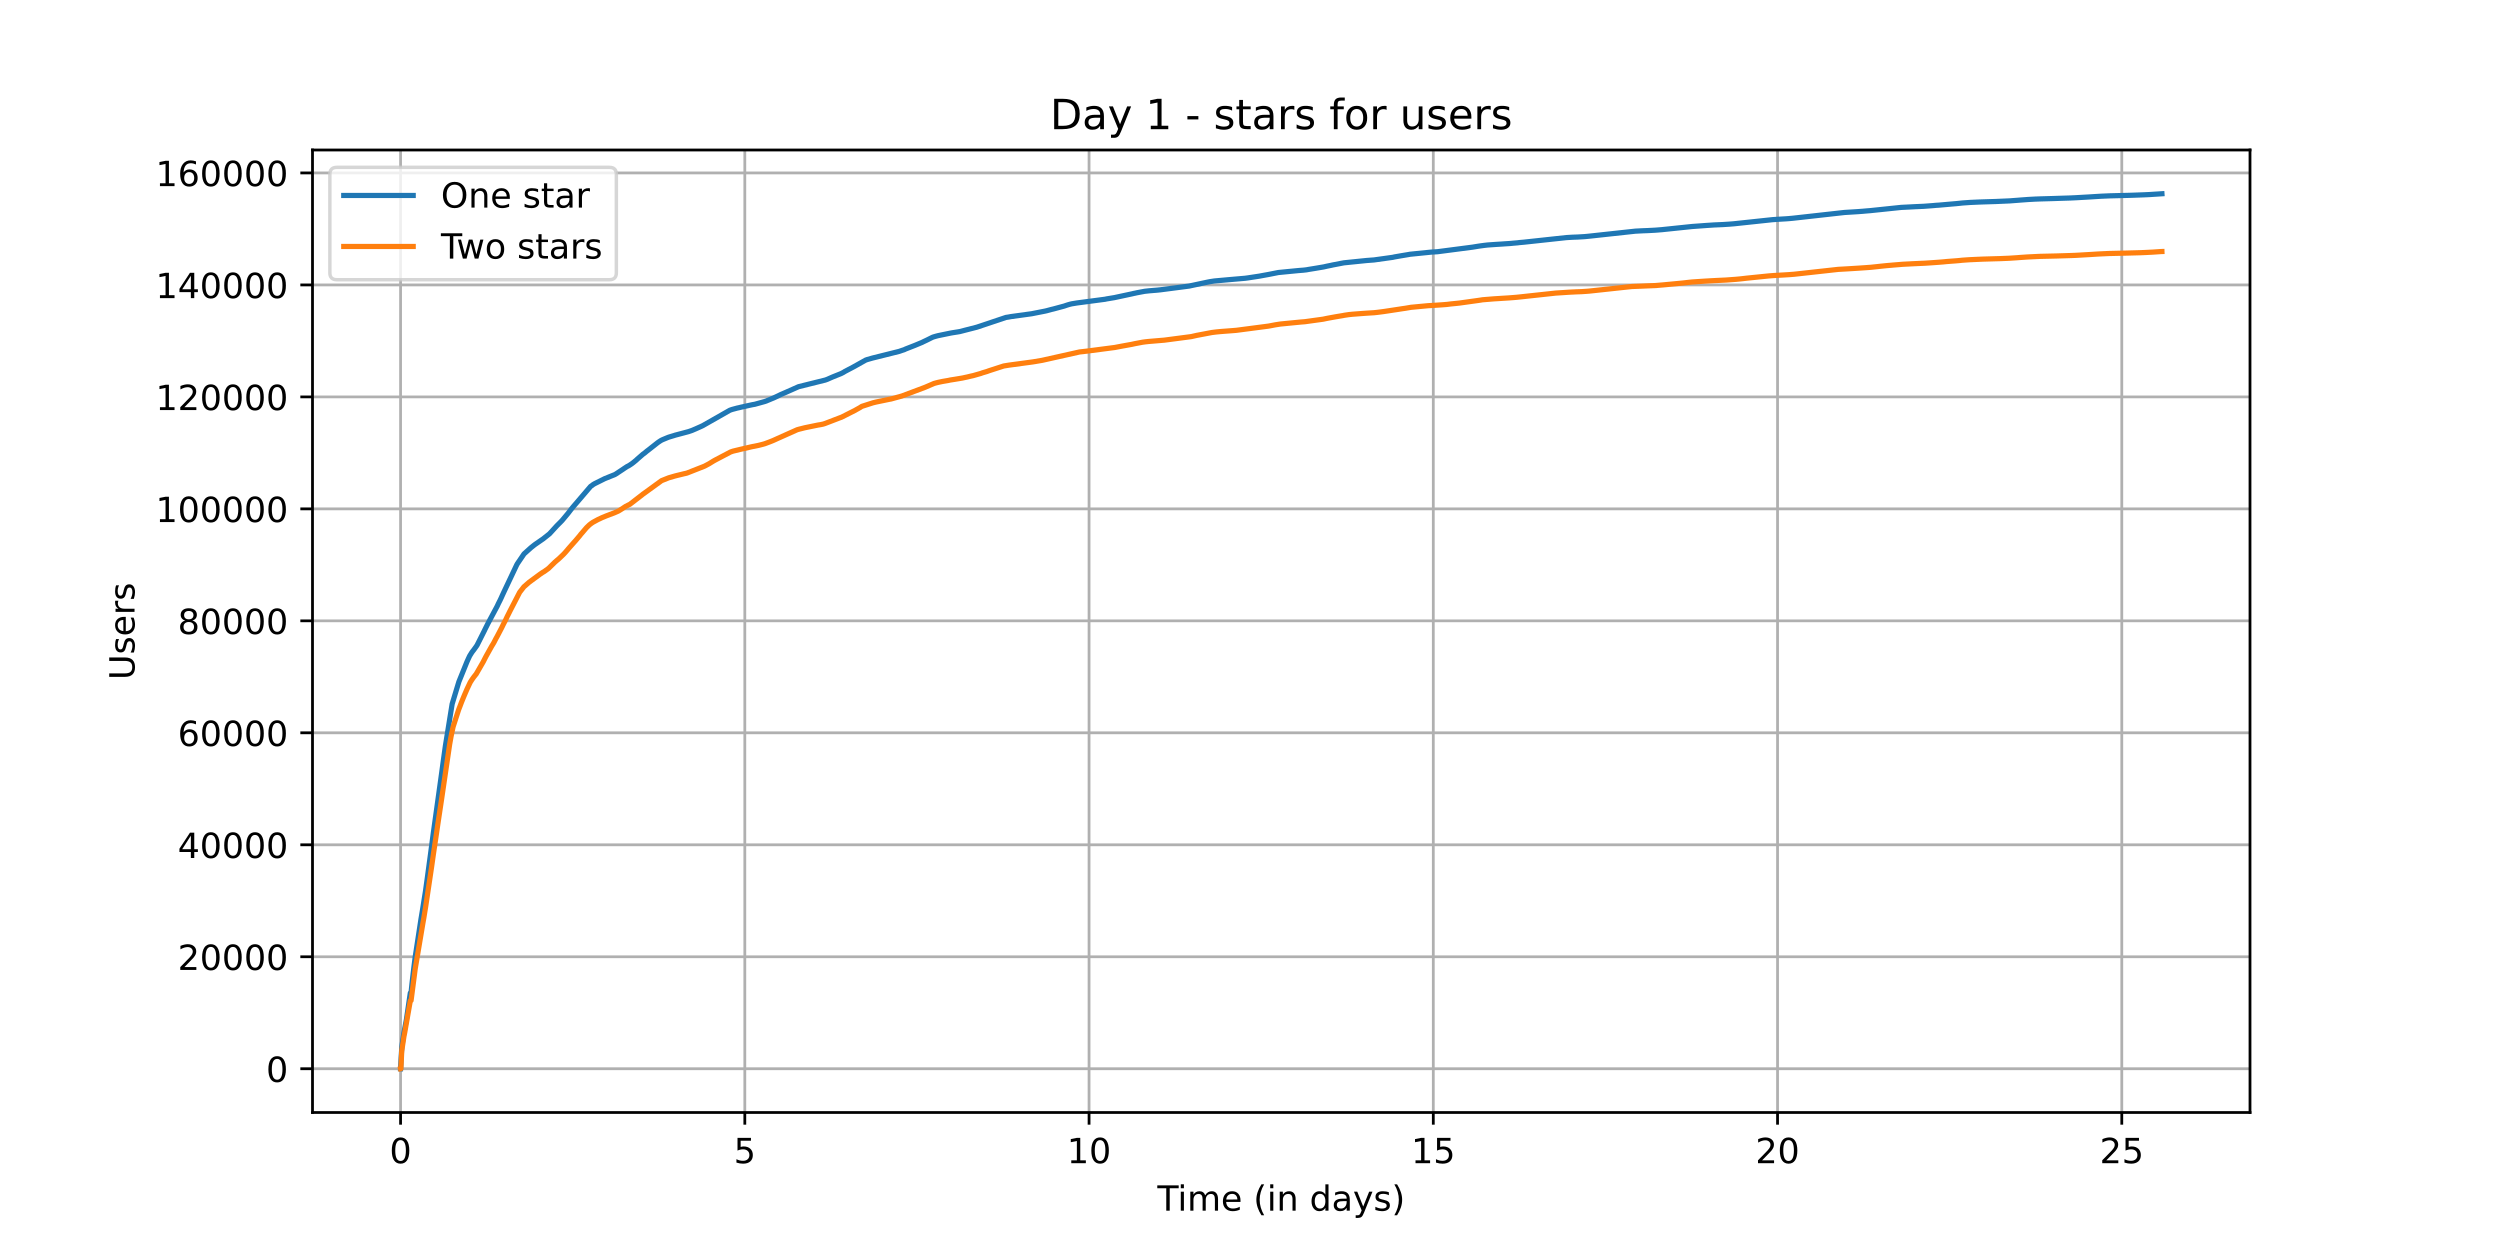 <?xml version="1.0" encoding="utf-8" standalone="no"?>
<!DOCTYPE svg PUBLIC "-//W3C//DTD SVG 1.1//EN"
  "http://www.w3.org/Graphics/SVG/1.1/DTD/svg11.dtd">
<!-- Created with matplotlib (https://matplotlib.org/) -->
<svg height="360pt" version="1.1" viewBox="0 0 720 360" width="720pt" xmlns="http://www.w3.org/2000/svg" xmlns:xlink="http://www.w3.org/1999/xlink">
 <defs>
  <style type="text/css">*{stroke-linecap:butt;stroke-linejoin:round;}</style>
 </defs>
 <g id="figure_1">
  <g id="patch_1">
   <path d="M 0 360 
L 720 360 
L 720 0 
L 0 0 
z
" style="fill:#ffffff;"/>
  </g>
  <g id="axes_1">
   <g id="patch_2">
    <path d="M 90 320.4 
L 648 320.4 
L 648 43.2 
L 90 43.2 
z
" style="fill:#ffffff;"/>
   </g>
   <g id="matplotlib.axis_1">
    <g id="xtick_1">
     <g id="line2d_1">
      <path clip-path="url(#pcc917273da)" d="M 115.364 320.4 
L 115.364 43.2 
" style="fill:none;stroke:#b0b0b0;stroke-linecap:square;stroke-width:0.8;"/>
     </g>
     <g id="line2d_2">
      <defs>
       <path d="M 0 0 
L 0 3.5 
" id="m5c80d22b32" style="stroke:#000000;stroke-width:0.8;"/>
      </defs>
      <g>
       <use style="stroke:#000000;stroke-width:0.8;" x="115.364" xlink:href="#m5c80d22b32" y="320.4"/>
      </g>
     </g>
     <g id="text_1">
      <!-- 0 -->
      <g transform="translate(112.182 334.998)scale(0.1 -0.1)">
       <defs>
        <path d="M 31.781 66.406 
Q 24.172 66.406 20.328 58.906 
Q 16.5 51.422 16.5 36.375 
Q 16.5 21.391 20.328 13.891 
Q 24.172 6.391 31.781 6.391 
Q 39.453 6.391 43.281 13.891 
Q 47.125 21.391 47.125 36.375 
Q 47.125 51.422 43.281 58.906 
Q 39.453 66.406 31.781 66.406 
z
M 31.781 74.219 
Q 44.047 74.219 50.516 64.516 
Q 56.984 54.828 56.984 36.375 
Q 56.984 17.969 50.516 8.266 
Q 44.047 -1.422 31.781 -1.422 
Q 19.531 -1.422 13.062 8.266 
Q 6.594 17.969 6.594 36.375 
Q 6.594 54.828 13.062 64.516 
Q 19.531 74.219 31.781 74.219 
z
" id="DejaVuSans-48"/>
       </defs>
       <use xlink:href="#DejaVuSans-48"/>
      </g>
     </g>
    </g>
    <g id="xtick_2">
     <g id="line2d_3">
      <path clip-path="url(#pcc917273da)" d="M 214.506 320.4 
L 214.506 43.2 
" style="fill:none;stroke:#b0b0b0;stroke-linecap:square;stroke-width:0.8;"/>
     </g>
     <g id="line2d_4">
      <g>
       <use style="stroke:#000000;stroke-width:0.8;" x="214.506" xlink:href="#m5c80d22b32" y="320.4"/>
      </g>
     </g>
     <g id="text_2">
      <!-- 5 -->
      <g transform="translate(211.324 334.998)scale(0.1 -0.1)">
       <defs>
        <path d="M 10.797 72.906 
L 49.516 72.906 
L 49.516 64.594 
L 19.828 64.594 
L 19.828 46.734 
Q 21.969 47.469 24.109 47.828 
Q 26.266 48.188 28.422 48.188 
Q 40.625 48.188 47.75 41.5 
Q 54.891 34.812 54.891 23.391 
Q 54.891 11.625 47.562 5.094 
Q 40.234 -1.422 26.906 -1.422 
Q 22.312 -1.422 17.547 -0.641 
Q 12.797 0.141 7.719 1.703 
L 7.719 11.625 
Q 12.109 9.234 16.797 8.062 
Q 21.484 6.891 26.703 6.891 
Q 35.156 6.891 40.078 11.328 
Q 45.016 15.766 45.016 23.391 
Q 45.016 31 40.078 35.438 
Q 35.156 39.891 26.703 39.891 
Q 22.75 39.891 18.812 39.016 
Q 14.891 38.141 10.797 36.281 
z
" id="DejaVuSans-53"/>
       </defs>
       <use xlink:href="#DejaVuSans-53"/>
      </g>
     </g>
    </g>
    <g id="xtick_3">
     <g id="line2d_5">
      <path clip-path="url(#pcc917273da)" d="M 313.648 320.4 
L 313.648 43.2 
" style="fill:none;stroke:#b0b0b0;stroke-linecap:square;stroke-width:0.8;"/>
     </g>
     <g id="line2d_6">
      <g>
       <use style="stroke:#000000;stroke-width:0.8;" x="313.648" xlink:href="#m5c80d22b32" y="320.4"/>
      </g>
     </g>
     <g id="text_3">
      <!-- 10 -->
      <g transform="translate(307.285 334.998)scale(0.1 -0.1)">
       <defs>
        <path d="M 12.406 8.297 
L 28.516 8.297 
L 28.516 63.922 
L 10.984 60.406 
L 10.984 69.391 
L 28.422 72.906 
L 38.281 72.906 
L 38.281 8.297 
L 54.391 8.297 
L 54.391 0 
L 12.406 0 
z
" id="DejaVuSans-49"/>
       </defs>
       <use xlink:href="#DejaVuSans-49"/>
       <use x="63.623" xlink:href="#DejaVuSans-48"/>
      </g>
     </g>
    </g>
    <g id="xtick_4">
     <g id="line2d_7">
      <path clip-path="url(#pcc917273da)" d="M 412.79 320.4 
L 412.79 43.2 
" style="fill:none;stroke:#b0b0b0;stroke-linecap:square;stroke-width:0.8;"/>
     </g>
     <g id="line2d_8">
      <g>
       <use style="stroke:#000000;stroke-width:0.8;" x="412.79" xlink:href="#m5c80d22b32" y="320.4"/>
      </g>
     </g>
     <g id="text_4">
      <!-- 15 -->
      <g transform="translate(406.427 334.998)scale(0.1 -0.1)">
       <use xlink:href="#DejaVuSans-49"/>
       <use x="63.623" xlink:href="#DejaVuSans-53"/>
      </g>
     </g>
    </g>
    <g id="xtick_5">
     <g id="line2d_9">
      <path clip-path="url(#pcc917273da)" d="M 511.932 320.4 
L 511.932 43.2 
" style="fill:none;stroke:#b0b0b0;stroke-linecap:square;stroke-width:0.8;"/>
     </g>
     <g id="line2d_10">
      <g>
       <use style="stroke:#000000;stroke-width:0.8;" x="511.932" xlink:href="#m5c80d22b32" y="320.4"/>
      </g>
     </g>
     <g id="text_5">
      <!-- 20 -->
      <g transform="translate(505.57 334.998)scale(0.1 -0.1)">
       <defs>
        <path d="M 19.188 8.297 
L 53.609 8.297 
L 53.609 0 
L 7.328 0 
L 7.328 8.297 
Q 12.938 14.109 22.625 23.891 
Q 32.328 33.688 34.812 36.531 
Q 39.547 41.844 41.422 45.531 
Q 43.312 49.219 43.312 52.781 
Q 43.312 58.594 39.234 62.25 
Q 35.156 65.922 28.609 65.922 
Q 23.969 65.922 18.812 64.312 
Q 13.672 62.703 7.812 59.422 
L 7.812 69.391 
Q 13.766 71.781 18.938 73 
Q 24.125 74.219 28.422 74.219 
Q 39.75 74.219 46.484 68.547 
Q 53.219 62.891 53.219 53.422 
Q 53.219 48.922 51.531 44.891 
Q 49.859 40.875 45.406 35.406 
Q 44.188 33.984 37.641 27.219 
Q 31.109 20.453 19.188 8.297 
z
" id="DejaVuSans-50"/>
       </defs>
       <use xlink:href="#DejaVuSans-50"/>
       <use x="63.623" xlink:href="#DejaVuSans-48"/>
      </g>
     </g>
    </g>
    <g id="xtick_6">
     <g id="line2d_11">
      <path clip-path="url(#pcc917273da)" d="M 611.074 320.4 
L 611.074 43.2 
" style="fill:none;stroke:#b0b0b0;stroke-linecap:square;stroke-width:0.8;"/>
     </g>
     <g id="line2d_12">
      <g>
       <use style="stroke:#000000;stroke-width:0.8;" x="611.074" xlink:href="#m5c80d22b32" y="320.4"/>
      </g>
     </g>
     <g id="text_6">
      <!-- 25 -->
      <g transform="translate(604.712 334.998)scale(0.1 -0.1)">
       <use xlink:href="#DejaVuSans-50"/>
       <use x="63.623" xlink:href="#DejaVuSans-53"/>
      </g>
     </g>
    </g>
    <g id="text_7">
     <!-- Time (in days) -->
     <g transform="translate(333.327 348.677)scale(0.1 -0.1)">
      <defs>
       <path d="M -0.297 72.906 
L 61.375 72.906 
L 61.375 64.594 
L 35.5 64.594 
L 35.5 0 
L 25.594 0 
L 25.594 64.594 
L -0.297 64.594 
z
" id="DejaVuSans-84"/>
       <path d="M 9.422 54.688 
L 18.406 54.688 
L 18.406 0 
L 9.422 0 
z
M 9.422 75.984 
L 18.406 75.984 
L 18.406 64.594 
L 9.422 64.594 
z
" id="DejaVuSans-105"/>
       <path d="M 52 44.188 
Q 55.375 50.25 60.062 53.125 
Q 64.75 56 71.094 56 
Q 79.641 56 84.281 50.016 
Q 88.922 44.047 88.922 33.016 
L 88.922 0 
L 79.891 0 
L 79.891 32.719 
Q 79.891 40.578 77.094 44.375 
Q 74.312 48.188 68.609 48.188 
Q 61.625 48.188 57.562 43.547 
Q 53.516 38.922 53.516 30.906 
L 53.516 0 
L 44.484 0 
L 44.484 32.719 
Q 44.484 40.625 41.703 44.406 
Q 38.922 48.188 33.109 48.188 
Q 26.219 48.188 22.156 43.531 
Q 18.109 38.875 18.109 30.906 
L 18.109 0 
L 9.078 0 
L 9.078 54.688 
L 18.109 54.688 
L 18.109 46.188 
Q 21.188 51.219 25.484 53.609 
Q 29.781 56 35.688 56 
Q 41.656 56 45.828 52.969 
Q 50 49.953 52 44.188 
z
" id="DejaVuSans-109"/>
       <path d="M 56.203 29.594 
L 56.203 25.203 
L 14.891 25.203 
Q 15.484 15.922 20.484 11.062 
Q 25.484 6.203 34.422 6.203 
Q 39.594 6.203 44.453 7.469 
Q 49.312 8.734 54.109 11.281 
L 54.109 2.781 
Q 49.266 0.734 44.188 -0.344 
Q 39.109 -1.422 33.891 -1.422 
Q 20.797 -1.422 13.156 6.188 
Q 5.516 13.812 5.516 26.812 
Q 5.516 40.234 12.766 48.109 
Q 20.016 56 32.328 56 
Q 43.359 56 49.781 48.891 
Q 56.203 41.797 56.203 29.594 
z
M 47.219 32.234 
Q 47.125 39.594 43.094 43.984 
Q 39.062 48.391 32.422 48.391 
Q 24.906 48.391 20.391 44.141 
Q 15.875 39.891 15.188 32.172 
z
" id="DejaVuSans-101"/>
       <path id="DejaVuSans-32"/>
       <path d="M 31 75.875 
Q 24.469 64.656 21.281 53.656 
Q 18.109 42.672 18.109 31.391 
Q 18.109 20.125 21.312 9.062 
Q 24.516 -2 31 -13.188 
L 23.188 -13.188 
Q 15.875 -1.703 12.234 9.375 
Q 8.594 20.453 8.594 31.391 
Q 8.594 42.281 12.203 53.312 
Q 15.828 64.359 23.188 75.875 
z
" id="DejaVuSans-40"/>
       <path d="M 54.891 33.016 
L 54.891 0 
L 45.906 0 
L 45.906 32.719 
Q 45.906 40.484 42.875 44.328 
Q 39.844 48.188 33.797 48.188 
Q 26.516 48.188 22.312 43.547 
Q 18.109 38.922 18.109 30.906 
L 18.109 0 
L 9.078 0 
L 9.078 54.688 
L 18.109 54.688 
L 18.109 46.188 
Q 21.344 51.125 25.703 53.562 
Q 30.078 56 35.797 56 
Q 45.219 56 50.047 50.172 
Q 54.891 44.344 54.891 33.016 
z
" id="DejaVuSans-110"/>
       <path d="M 45.406 46.391 
L 45.406 75.984 
L 54.391 75.984 
L 54.391 0 
L 45.406 0 
L 45.406 8.203 
Q 42.578 3.328 38.25 0.953 
Q 33.938 -1.422 27.875 -1.422 
Q 17.969 -1.422 11.734 6.484 
Q 5.516 14.406 5.516 27.297 
Q 5.516 40.188 11.734 48.094 
Q 17.969 56 27.875 56 
Q 33.938 56 38.25 53.625 
Q 42.578 51.266 45.406 46.391 
z
M 14.797 27.297 
Q 14.797 17.391 18.875 11.75 
Q 22.953 6.109 30.078 6.109 
Q 37.203 6.109 41.297 11.75 
Q 45.406 17.391 45.406 27.297 
Q 45.406 37.203 41.297 42.844 
Q 37.203 48.484 30.078 48.484 
Q 22.953 48.484 18.875 42.844 
Q 14.797 37.203 14.797 27.297 
z
" id="DejaVuSans-100"/>
       <path d="M 34.281 27.484 
Q 23.391 27.484 19.188 25 
Q 14.984 22.516 14.984 16.5 
Q 14.984 11.719 18.141 8.906 
Q 21.297 6.109 26.703 6.109 
Q 34.188 6.109 38.703 11.406 
Q 43.219 16.703 43.219 25.484 
L 43.219 27.484 
z
M 52.203 31.203 
L 52.203 0 
L 43.219 0 
L 43.219 8.297 
Q 40.141 3.328 35.547 0.953 
Q 30.953 -1.422 24.312 -1.422 
Q 15.922 -1.422 10.953 3.297 
Q 6 8.016 6 15.922 
Q 6 25.141 12.172 29.828 
Q 18.359 34.516 30.609 34.516 
L 43.219 34.516 
L 43.219 35.406 
Q 43.219 41.609 39.141 45 
Q 35.062 48.391 27.688 48.391 
Q 23 48.391 18.547 47.266 
Q 14.109 46.141 10.016 43.891 
L 10.016 52.203 
Q 14.938 54.109 19.578 55.047 
Q 24.219 56 28.609 56 
Q 40.484 56 46.344 49.844 
Q 52.203 43.703 52.203 31.203 
z
" id="DejaVuSans-97"/>
       <path d="M 32.172 -5.078 
Q 28.375 -14.844 24.75 -17.812 
Q 21.141 -20.797 15.094 -20.797 
L 7.906 -20.797 
L 7.906 -13.281 
L 13.188 -13.281 
Q 16.891 -13.281 18.938 -11.516 
Q 21 -9.766 23.484 -3.219 
L 25.094 0.875 
L 2.984 54.688 
L 12.5 54.688 
L 29.594 11.922 
L 46.688 54.688 
L 56.203 54.688 
z
" id="DejaVuSans-121"/>
       <path d="M 44.281 53.078 
L 44.281 44.578 
Q 40.484 46.531 36.375 47.5 
Q 32.281 48.484 27.875 48.484 
Q 21.188 48.484 17.844 46.438 
Q 14.5 44.391 14.5 40.281 
Q 14.5 37.156 16.891 35.375 
Q 19.281 33.594 26.516 31.984 
L 29.594 31.297 
Q 39.156 29.25 43.188 25.516 
Q 47.219 21.781 47.219 15.094 
Q 47.219 7.469 41.188 3.016 
Q 35.156 -1.422 24.609 -1.422 
Q 20.219 -1.422 15.453 -0.562 
Q 10.688 0.297 5.422 2 
L 5.422 11.281 
Q 10.406 8.688 15.234 7.391 
Q 20.062 6.109 24.812 6.109 
Q 31.156 6.109 34.562 8.281 
Q 37.984 10.453 37.984 14.406 
Q 37.984 18.062 35.516 20.016 
Q 33.062 21.969 24.703 23.781 
L 21.578 24.516 
Q 13.234 26.266 9.516 29.906 
Q 5.812 33.547 5.812 39.891 
Q 5.812 47.609 11.281 51.797 
Q 16.75 56 26.812 56 
Q 31.781 56 36.172 55.266 
Q 40.578 54.547 44.281 53.078 
z
" id="DejaVuSans-115"/>
       <path d="M 8.016 75.875 
L 15.828 75.875 
Q 23.141 64.359 26.781 53.312 
Q 30.422 42.281 30.422 31.391 
Q 30.422 20.453 26.781 9.375 
Q 23.141 -1.703 15.828 -13.188 
L 8.016 -13.188 
Q 14.5 -2 17.703 9.062 
Q 20.906 20.125 20.906 31.391 
Q 20.906 42.672 17.703 53.656 
Q 14.5 64.656 8.016 75.875 
z
" id="DejaVuSans-41"/>
      </defs>
      <use xlink:href="#DejaVuSans-84"/>
      <use x="57.959" xlink:href="#DejaVuSans-105"/>
      <use x="85.742" xlink:href="#DejaVuSans-109"/>
      <use x="183.154" xlink:href="#DejaVuSans-101"/>
      <use x="244.678" xlink:href="#DejaVuSans-32"/>
      <use x="276.465" xlink:href="#DejaVuSans-40"/>
      <use x="315.479" xlink:href="#DejaVuSans-105"/>
      <use x="343.262" xlink:href="#DejaVuSans-110"/>
      <use x="406.641" xlink:href="#DejaVuSans-32"/>
      <use x="438.428" xlink:href="#DejaVuSans-100"/>
      <use x="501.904" xlink:href="#DejaVuSans-97"/>
      <use x="563.184" xlink:href="#DejaVuSans-121"/>
      <use x="622.363" xlink:href="#DejaVuSans-115"/>
      <use x="674.463" xlink:href="#DejaVuSans-41"/>
     </g>
    </g>
   </g>
   <g id="matplotlib.axis_2">
    <g id="ytick_1">
     <g id="line2d_13">
      <path clip-path="url(#pcc917273da)" d="M 90 307.8 
L 648 307.8 
" style="fill:none;stroke:#b0b0b0;stroke-linecap:square;stroke-width:0.8;"/>
     </g>
     <g id="line2d_14">
      <defs>
       <path d="M 0 0 
L -3.5 0 
" id="m67c8cf1385" style="stroke:#000000;stroke-width:0.8;"/>
      </defs>
      <g>
       <use style="stroke:#000000;stroke-width:0.8;" x="90" xlink:href="#m67c8cf1385" y="307.8"/>
      </g>
     </g>
     <g id="text_8">
      <!-- 0 -->
      <g transform="translate(76.638 311.599)scale(0.1 -0.1)">
       <use xlink:href="#DejaVuSans-48"/>
      </g>
     </g>
    </g>
    <g id="ytick_2">
     <g id="line2d_15">
      <path clip-path="url(#pcc917273da)" d="M 90 275.551 
L 648 275.551 
" style="fill:none;stroke:#b0b0b0;stroke-linecap:square;stroke-width:0.8;"/>
     </g>
     <g id="line2d_16">
      <g>
       <use style="stroke:#000000;stroke-width:0.8;" x="90" xlink:href="#m67c8cf1385" y="275.551"/>
      </g>
     </g>
     <g id="text_9">
      <!-- 20000 -->
      <g transform="translate(51.188 279.35)scale(0.1 -0.1)">
       <use xlink:href="#DejaVuSans-50"/>
       <use x="63.623" xlink:href="#DejaVuSans-48"/>
       <use x="127.246" xlink:href="#DejaVuSans-48"/>
       <use x="190.869" xlink:href="#DejaVuSans-48"/>
       <use x="254.492" xlink:href="#DejaVuSans-48"/>
      </g>
     </g>
    </g>
    <g id="ytick_3">
     <g id="line2d_17">
      <path clip-path="url(#pcc917273da)" d="M 90 243.301 
L 648 243.301 
" style="fill:none;stroke:#b0b0b0;stroke-linecap:square;stroke-width:0.8;"/>
     </g>
     <g id="line2d_18">
      <g>
       <use style="stroke:#000000;stroke-width:0.8;" x="90" xlink:href="#m67c8cf1385" y="243.301"/>
      </g>
     </g>
     <g id="text_10">
      <!-- 40000 -->
      <g transform="translate(51.188 247.1)scale(0.1 -0.1)">
       <defs>
        <path d="M 37.797 64.312 
L 12.891 25.391 
L 37.797 25.391 
z
M 35.203 72.906 
L 47.609 72.906 
L 47.609 25.391 
L 58.016 25.391 
L 58.016 17.188 
L 47.609 17.188 
L 47.609 0 
L 37.797 0 
L 37.797 17.188 
L 4.891 17.188 
L 4.891 26.703 
z
" id="DejaVuSans-52"/>
       </defs>
       <use xlink:href="#DejaVuSans-52"/>
       <use x="63.623" xlink:href="#DejaVuSans-48"/>
       <use x="127.246" xlink:href="#DejaVuSans-48"/>
       <use x="190.869" xlink:href="#DejaVuSans-48"/>
       <use x="254.492" xlink:href="#DejaVuSans-48"/>
      </g>
     </g>
    </g>
    <g id="ytick_4">
     <g id="line2d_19">
      <path clip-path="url(#pcc917273da)" d="M 90 211.052 
L 648 211.052 
" style="fill:none;stroke:#b0b0b0;stroke-linecap:square;stroke-width:0.8;"/>
     </g>
     <g id="line2d_20">
      <g>
       <use style="stroke:#000000;stroke-width:0.8;" x="90" xlink:href="#m67c8cf1385" y="211.052"/>
      </g>
     </g>
     <g id="text_11">
      <!-- 60000 -->
      <g transform="translate(51.188 214.851)scale(0.1 -0.1)">
       <defs>
        <path d="M 33.016 40.375 
Q 26.375 40.375 22.484 35.828 
Q 18.609 31.297 18.609 23.391 
Q 18.609 15.531 22.484 10.953 
Q 26.375 6.391 33.016 6.391 
Q 39.656 6.391 43.531 10.953 
Q 47.406 15.531 47.406 23.391 
Q 47.406 31.297 43.531 35.828 
Q 39.656 40.375 33.016 40.375 
z
M 52.594 71.297 
L 52.594 62.312 
Q 48.875 64.062 45.094 64.984 
Q 41.312 65.922 37.594 65.922 
Q 27.828 65.922 22.672 59.328 
Q 17.531 52.734 16.797 39.406 
Q 19.672 43.656 24.016 45.922 
Q 28.375 48.188 33.594 48.188 
Q 44.578 48.188 50.953 41.516 
Q 57.328 34.859 57.328 23.391 
Q 57.328 12.156 50.688 5.359 
Q 44.047 -1.422 33.016 -1.422 
Q 20.359 -1.422 13.672 8.266 
Q 6.984 17.969 6.984 36.375 
Q 6.984 53.656 15.188 63.938 
Q 23.391 74.219 37.203 74.219 
Q 40.922 74.219 44.703 73.484 
Q 48.484 72.75 52.594 71.297 
z
" id="DejaVuSans-54"/>
       </defs>
       <use xlink:href="#DejaVuSans-54"/>
       <use x="63.623" xlink:href="#DejaVuSans-48"/>
       <use x="127.246" xlink:href="#DejaVuSans-48"/>
       <use x="190.869" xlink:href="#DejaVuSans-48"/>
       <use x="254.492" xlink:href="#DejaVuSans-48"/>
      </g>
     </g>
    </g>
    <g id="ytick_5">
     <g id="line2d_21">
      <path clip-path="url(#pcc917273da)" d="M 90 178.802 
L 648 178.802 
" style="fill:none;stroke:#b0b0b0;stroke-linecap:square;stroke-width:0.8;"/>
     </g>
     <g id="line2d_22">
      <g>
       <use style="stroke:#000000;stroke-width:0.8;" x="90" xlink:href="#m67c8cf1385" y="178.802"/>
      </g>
     </g>
     <g id="text_12">
      <!-- 80000 -->
      <g transform="translate(51.188 182.602)scale(0.1 -0.1)">
       <defs>
        <path d="M 31.781 34.625 
Q 24.75 34.625 20.719 30.859 
Q 16.703 27.094 16.703 20.516 
Q 16.703 13.922 20.719 10.156 
Q 24.75 6.391 31.781 6.391 
Q 38.812 6.391 42.859 10.172 
Q 46.922 13.969 46.922 20.516 
Q 46.922 27.094 42.891 30.859 
Q 38.875 34.625 31.781 34.625 
z
M 21.922 38.812 
Q 15.578 40.375 12.031 44.719 
Q 8.5 49.078 8.5 55.328 
Q 8.5 64.062 14.719 69.141 
Q 20.953 74.219 31.781 74.219 
Q 42.672 74.219 48.875 69.141 
Q 55.078 64.062 55.078 55.328 
Q 55.078 49.078 51.531 44.719 
Q 48 40.375 41.703 38.812 
Q 48.828 37.156 52.797 32.312 
Q 56.781 27.484 56.781 20.516 
Q 56.781 9.906 50.312 4.234 
Q 43.844 -1.422 31.781 -1.422 
Q 19.734 -1.422 13.25 4.234 
Q 6.781 9.906 6.781 20.516 
Q 6.781 27.484 10.781 32.312 
Q 14.797 37.156 21.922 38.812 
z
M 18.312 54.391 
Q 18.312 48.734 21.844 45.562 
Q 25.391 42.391 31.781 42.391 
Q 38.141 42.391 41.719 45.562 
Q 45.312 48.734 45.312 54.391 
Q 45.312 60.062 41.719 63.234 
Q 38.141 66.406 31.781 66.406 
Q 25.391 66.406 21.844 63.234 
Q 18.312 60.062 18.312 54.391 
z
" id="DejaVuSans-56"/>
       </defs>
       <use xlink:href="#DejaVuSans-56"/>
       <use x="63.623" xlink:href="#DejaVuSans-48"/>
       <use x="127.246" xlink:href="#DejaVuSans-48"/>
       <use x="190.869" xlink:href="#DejaVuSans-48"/>
       <use x="254.492" xlink:href="#DejaVuSans-48"/>
      </g>
     </g>
    </g>
    <g id="ytick_6">
     <g id="line2d_23">
      <path clip-path="url(#pcc917273da)" d="M 90 146.553 
L 648 146.553 
" style="fill:none;stroke:#b0b0b0;stroke-linecap:square;stroke-width:0.8;"/>
     </g>
     <g id="line2d_24">
      <g>
       <use style="stroke:#000000;stroke-width:0.8;" x="90" xlink:href="#m67c8cf1385" y="146.553"/>
      </g>
     </g>
     <g id="text_13">
      <!-- 100000 -->
      <g transform="translate(44.825 150.352)scale(0.1 -0.1)">
       <use xlink:href="#DejaVuSans-49"/>
       <use x="63.623" xlink:href="#DejaVuSans-48"/>
       <use x="127.246" xlink:href="#DejaVuSans-48"/>
       <use x="190.869" xlink:href="#DejaVuSans-48"/>
       <use x="254.492" xlink:href="#DejaVuSans-48"/>
       <use x="318.115" xlink:href="#DejaVuSans-48"/>
      </g>
     </g>
    </g>
    <g id="ytick_7">
     <g id="line2d_25">
      <path clip-path="url(#pcc917273da)" d="M 90 114.304 
L 648 114.304 
" style="fill:none;stroke:#b0b0b0;stroke-linecap:square;stroke-width:0.8;"/>
     </g>
     <g id="line2d_26">
      <g>
       <use style="stroke:#000000;stroke-width:0.8;" x="90" xlink:href="#m67c8cf1385" y="114.304"/>
      </g>
     </g>
     <g id="text_14">
      <!-- 120000 -->
      <g transform="translate(44.825 118.103)scale(0.1 -0.1)">
       <use xlink:href="#DejaVuSans-49"/>
       <use x="63.623" xlink:href="#DejaVuSans-50"/>
       <use x="127.246" xlink:href="#DejaVuSans-48"/>
       <use x="190.869" xlink:href="#DejaVuSans-48"/>
       <use x="254.492" xlink:href="#DejaVuSans-48"/>
       <use x="318.115" xlink:href="#DejaVuSans-48"/>
      </g>
     </g>
    </g>
    <g id="ytick_8">
     <g id="line2d_27">
      <path clip-path="url(#pcc917273da)" d="M 90 82.054 
L 648 82.054 
" style="fill:none;stroke:#b0b0b0;stroke-linecap:square;stroke-width:0.8;"/>
     </g>
     <g id="line2d_28">
      <g>
       <use style="stroke:#000000;stroke-width:0.8;" x="90" xlink:href="#m67c8cf1385" y="82.054"/>
      </g>
     </g>
     <g id="text_15">
      <!-- 140000 -->
      <g transform="translate(44.825 85.853)scale(0.1 -0.1)">
       <use xlink:href="#DejaVuSans-49"/>
       <use x="63.623" xlink:href="#DejaVuSans-52"/>
       <use x="127.246" xlink:href="#DejaVuSans-48"/>
       <use x="190.869" xlink:href="#DejaVuSans-48"/>
       <use x="254.492" xlink:href="#DejaVuSans-48"/>
       <use x="318.115" xlink:href="#DejaVuSans-48"/>
      </g>
     </g>
    </g>
    <g id="ytick_9">
     <g id="line2d_29">
      <path clip-path="url(#pcc917273da)" d="M 90 49.805 
L 648 49.805 
" style="fill:none;stroke:#b0b0b0;stroke-linecap:square;stroke-width:0.8;"/>
     </g>
     <g id="line2d_30">
      <g>
       <use style="stroke:#000000;stroke-width:0.8;" x="90" xlink:href="#m67c8cf1385" y="49.805"/>
      </g>
     </g>
     <g id="text_16">
      <!-- 160000 -->
      <g transform="translate(44.825 53.604)scale(0.1 -0.1)">
       <use xlink:href="#DejaVuSans-49"/>
       <use x="63.623" xlink:href="#DejaVuSans-54"/>
       <use x="127.246" xlink:href="#DejaVuSans-48"/>
       <use x="190.869" xlink:href="#DejaVuSans-48"/>
       <use x="254.492" xlink:href="#DejaVuSans-48"/>
       <use x="318.115" xlink:href="#DejaVuSans-48"/>
      </g>
     </g>
    </g>
    <g id="text_17">
     <!-- Users -->
     <g transform="translate(38.745 195.801)rotate(-90)scale(0.1 -0.1)">
      <defs>
       <path d="M 8.688 72.906 
L 18.609 72.906 
L 18.609 28.609 
Q 18.609 16.891 22.844 11.734 
Q 27.094 6.594 36.625 6.594 
Q 46.094 6.594 50.344 11.734 
Q 54.594 16.891 54.594 28.609 
L 54.594 72.906 
L 64.5 72.906 
L 64.5 27.391 
Q 64.5 13.141 57.438 5.859 
Q 50.391 -1.422 36.625 -1.422 
Q 22.797 -1.422 15.734 5.859 
Q 8.688 13.141 8.688 27.391 
z
" id="DejaVuSans-85"/>
       <path d="M 41.109 46.297 
Q 39.594 47.172 37.812 47.578 
Q 36.031 48 33.891 48 
Q 26.266 48 22.188 43.047 
Q 18.109 38.094 18.109 28.812 
L 18.109 0 
L 9.078 0 
L 9.078 54.688 
L 18.109 54.688 
L 18.109 46.188 
Q 20.953 51.172 25.484 53.578 
Q 30.031 56 36.531 56 
Q 37.453 56 38.578 55.875 
Q 39.703 55.766 41.062 55.516 
z
" id="DejaVuSans-114"/>
      </defs>
      <use xlink:href="#DejaVuSans-85"/>
      <use x="73.193" xlink:href="#DejaVuSans-115"/>
      <use x="125.293" xlink:href="#DejaVuSans-101"/>
      <use x="186.816" xlink:href="#DejaVuSans-114"/>
      <use x="227.93" xlink:href="#DejaVuSans-115"/>
     </g>
    </g>
   </g>
   <g id="line2d_31">
    <path clip-path="url(#pcc917273da)" d="M 115.364 307.8 
L 115.494 305.12 
L 115.731 301.424 
L 116.262 297.832 
L 117.038 293.681 
L 118.172 285.957 
L 118.392 285.801 
L 118.649 283.315 
L 119.13 279.169 
L 119.562 275.725 
L 121.224 264.818 
L 121.619 262.443 
L 122.519 256.788 
L 123.065 252.879 
L 123.979 246.088 
L 124.73 240.394 
L 127.146 222.992 
L 127.61 219.587 
L 128.197 215.351 
L 128.267 214.864 
L 130.215 202.752 
L 132.151 196.357 
L 134.457 190.662 
L 134.834 189.82 
L 135.263 188.903 
L 135.91 187.863 
L 136.033 187.702 
L 136.264 187.394 
L 136.45 187.163 
L 137.228 186.076 
L 137.423 185.767 
L 139.521 181.6 
L 139.671 181.274 
L 140.49 179.634 
L 143.219 174.529 
L 143.526 173.851 
L 143.629 173.651 
L 144.002 172.917 
L 144.366 172.146 
L 144.639 171.535 
L 145.201 170.319 
L 148.815 162.681 
L 149.02 162.323 
L 150.923 159.521 
L 152.912 157.734 
L 153.771 157.05 
L 154.098 156.8 
L 156.036 155.457 
L 156.377 155.226 
L 158.249 153.743 
L 158.675 153.28 
L 160.379 151.415 
L 161.538 150.254 
L 161.948 149.82 
L 163.608 147.827 
L 164.33 146.882 
L 164.937 146.119 
L 165.202 145.806 
L 170.098 140.079 
L 170.508 139.808 
L 170.746 139.608 
L 171.19 139.332 
L 174.153 137.855 
L 177.073 136.678 
L 177.387 136.494 
L 179.489 135.103 
L 179.697 134.955 
L 180.623 134.35 
L 180.936 134.206 
L 181.304 133.984 
L 181.945 133.557 
L 182.396 133.213 
L 183.28 132.486 
L 183.474 132.291 
L 185.187 130.799 
L 185.426 130.636 
L 185.644 130.477 
L 186.318 129.909 
L 186.631 129.677 
L 189.412 127.49 
L 189.767 127.242 
L 190.272 126.908 
L 190.545 126.757 
L 190.873 126.604 
L 192.211 126.05 
L 192.525 125.925 
L 192.873 125.815 
L 194.245 125.402 
L 194.412 125.339 
L 196.274 124.848 
L 198.335 124.296 
L 198.652 124.183 
L 199.279 123.972 
L 200.095 123.619 
L 200.233 123.564 
L 201.922 122.813 
L 202.047 122.75 
L 202.388 122.592 
L 210.182 118.154 
L 210.491 118.045 
L 210.865 117.917 
L 212.352 117.516 
L 212.734 117.44 
L 213.171 117.332 
L 213.553 117.237 
L 214.075 117.127 
L 215.957 116.708 
L 216.754 116.54 
L 217.382 116.432 
L 220.22 115.645 
L 220.711 115.479 
L 221.053 115.328 
L 221.721 115.057 
L 222.199 114.852 
L 222.84 114.595 
L 223.236 114.408 
L 224.191 113.959 
L 224.819 113.647 
L 225.406 113.396 
L 226.211 113.044 
L 229.99 111.366 
L 237.686 109.453 
L 238.259 109.244 
L 239.515 108.691 
L 239.87 108.537 
L 242.217 107.597 
L 242.9 107.246 
L 243.323 106.978 
L 245.766 105.693 
L 249.302 103.715 
L 249.766 103.548 
L 251.322 103.107 
L 251.772 102.997 
L 258.956 101.202 
L 259.884 100.881 
L 260.416 100.711 
L 260.826 100.512 
L 263.419 99.498 
L 263.583 99.43 
L 265.589 98.597 
L 265.849 98.46 
L 266.9 97.963 
L 268.36 97.236 
L 268.674 97.091 
L 269.398 96.871 
L 270.162 96.67 
L 273.698 95.941 
L 274.312 95.831 
L 275.758 95.604 
L 276.4 95.496 
L 281.34 94.227 
L 289.722 91.419 
L 290.459 91.31 
L 291.141 91.181 
L 297.125 90.357 
L 297.893 90.204 
L 300.922 89.607 
L 301.415 89.497 
L 302.862 89.106 
L 303.34 88.998 
L 306.508 88.143 
L 307.027 87.961 
L 307.56 87.788 
L 308.188 87.609 
L 308.653 87.501 
L 310.182 87.25 
L 318.303 86.176 
L 318.658 86.093 
L 320.981 85.708 
L 321.459 85.603 
L 326.071 84.616 
L 326.522 84.507 
L 326.931 84.429 
L 327.395 84.321 
L 329.648 83.897 
L 330.617 83.789 
L 331.081 83.741 
L 332.391 83.633 
L 333.115 83.575 
L 334.193 83.465 
L 342.545 82.377 
L 342.9 82.294 
L 347.458 81.321 
L 347.976 81.214 
L 348.427 81.124 
L 349.75 80.922 
L 353.941 80.543 
L 355.196 80.434 
L 358.567 80.143 
L 359.386 80.034 
L 362.729 79.524 
L 363.425 79.392 
L 365.117 79.084 
L 365.431 79.026 
L 368.174 78.486 
L 373.946 77.921 
L 375.338 77.812 
L 376.28 77.705 
L 376.853 77.597 
L 378.409 77.346 
L 379.078 77.236 
L 381.235 76.869 
L 382.122 76.667 
L 383.406 76.407 
L 383.76 76.322 
L 386.476 75.799 
L 387.063 75.69 
L 393.588 75.024 
L 395.008 74.916 
L 395.692 74.866 
L 401.11 74.111 
L 401.615 73.995 
L 403.58 73.653 
L 405.136 73.394 
L 405.737 73.29 
L 406.051 73.229 
L 412.221 72.605 
L 413.981 72.496 
L 424.08 71.181 
L 425.651 70.925 
L 426.388 70.815 
L 427.48 70.669 
L 428.435 70.559 
L 430.811 70.391 
L 432.584 70.282 
L 433.28 70.23 
L 434.96 70.122 
L 435.779 70.04 
L 437.048 69.933 
L 437.581 69.862 
L 438.836 69.753 
L 451.12 68.426 
L 452.976 68.316 
L 454.327 68.269 
L 456.169 68.16 
L 456.906 68.098 
L 457.738 68.014 
L 470.992 66.573 
L 473.107 66.463 
L 474.513 66.41 
L 476.601 66.302 
L 477.297 66.249 
L 478.648 66.139 
L 487.382 65.228 
L 488.91 65.118 
L 491.503 64.927 
L 493.208 64.817 
L 493.618 64.788 
L 496.101 64.678 
L 498.094 64.552 
L 499.363 64.448 
L 499.69 64.414 
L 510.471 63.263 
L 512.04 63.154 
L 512.654 63.121 
L 514.456 63.013 
L 515.138 62.963 
L 516.34 62.853 
L 531.23 61.19 
L 533.017 61.081 
L 535.051 60.953 
L 536.497 60.845 
L 537.302 60.77 
L 538.653 60.66 
L 547.565 59.728 
L 549.804 59.618 
L 551.537 59.526 
L 554.007 59.417 
L 556.476 59.233 
L 557.691 59.125 
L 558.33 59.088 
L 562.11 58.756 
L 563.365 58.648 
L 564.198 58.565 
L 565.208 58.456 
L 567.461 58.299 
L 569.918 58.19 
L 571.283 58.141 
L 574.776 58.032 
L 576.304 57.964 
L 578.788 57.856 
L 579.511 57.799 
L 580.957 57.69 
L 581.694 57.63 
L 584.137 57.45 
L 586.158 57.34 
L 587.536 57.287 
L 591.426 57.177 
L 592.736 57.132 
L 596.229 57.022 
L 597.812 56.948 
L 599.709 56.838 
L 601.496 56.737 
L 603.243 56.627 
L 605.168 56.509 
L 607.707 56.4 
L 608.935 56.368 
L 613.206 56.258 
L 614.516 56.216 
L 617.464 56.106 
L 619.033 56.034 
L 620.644 55.927 
L 620.93 55.911 
L 622.636 55.8 
L 622.636 55.8 
" style="fill:none;stroke:#1f77b4;stroke-linecap:square;stroke-width:1.5;"/>
   </g>
   <g id="line2d_32">
    <path clip-path="url(#pcc917273da)" d="M 115.364 307.8 
L 115.466 307.777 
L 115.698 302.698 
L 116.353 298.382 
L 116.558 297.383 
L 118.172 288.205 
L 118.392 288.15 
L 119.581 279.008 
L 121.82 265.721 
L 122.055 264.402 
L 122.628 260.876 
L 123.649 254.031 
L 123.829 252.831 
L 124.239 250.075 
L 124.821 245.975 
L 125.658 240.358 
L 126.115 237.232 
L 127.105 230.643 
L 127.45 228.288 
L 129.493 214.399 
L 129.493 214.399 
L 129.93 211.974 
L 130.488 209.344 
L 132.083 204.415 
L 132.438 203.499 
L 132.902 202.27 
L 133.284 201.324 
L 133.635 200.472 
L 134.139 199.294 
L 134.512 198.436 
L 135.44 196.48 
L 135.515 196.375 
L 135.931 195.72 
L 136.428 195.019 
L 136.983 194.311 
L 137.136 194.131 
L 139.166 190.611 
L 139.521 189.904 
L 139.575 189.799 
L 139.985 189.009 
L 141.623 186.075 
L 142.005 185.459 
L 142.25 185.035 
L 142.81 183.946 
L 143.171 183.304 
L 144.493 180.774 
L 144.911 179.905 
L 145.447 178.869 
L 145.637 178.506 
L 146.073 177.572 
L 146.591 176.547 
L 146.877 175.968 
L 146.877 175.968 
L 149.662 170.58 
L 150.882 169.007 
L 152.406 167.675 
L 155.555 165.356 
L 156.241 164.888 
L 156.733 164.603 
L 157.967 163.708 
L 159.82 161.892 
L 160.406 161.381 
L 160.979 160.899 
L 162.166 159.764 
L 162.371 159.558 
L 162.767 159.132 
L 163.444 158.348 
L 163.64 158.105 
L 163.982 157.71 
L 165.542 155.946 
L 165.706 155.772 
L 166.946 154.309 
L 167.327 153.808 
L 167.613 153.496 
L 168.637 152.289 
L 168.924 151.956 
L 169.743 151.166 
L 170.248 150.774 
L 170.74 150.436 
L 172.282 149.593 
L 172.487 149.512 
L 172.722 149.402 
L 173.335 149.104 
L 174.18 148.76 
L 174.534 148.606 
L 175.367 148.293 
L 175.706 148.156 
L 176.036 148.049 
L 176.322 147.93 
L 176.85 147.732 
L 177.953 147.251 
L 178.158 147.15 
L 178.902 146.692 
L 179.329 146.416 
L 179.67 146.185 
L 180.185 145.845 
L 180.896 145.481 
L 181.4 145.24 
L 184.383 142.936 
L 184.792 142.625 
L 185.187 142.298 
L 185.371 142.177 
L 190.532 138.429 
L 192.586 137.609 
L 194.358 137.094 
L 194.882 136.959 
L 196.228 136.631 
L 196.629 136.533 
L 197.052 136.428 
L 197.243 136.39 
L 197.699 136.285 
L 197.93 136.212 
L 202.893 134.26 
L 204.129 133.6 
L 204.312 133.497 
L 204.694 133.26 
L 205.417 132.815 
L 205.663 132.67 
L 206.091 132.436 
L 210.414 130.164 
L 211.132 129.922 
L 213.394 129.375 
L 215.862 128.809 
L 216.379 128.685 
L 216.911 128.576 
L 217.164 128.537 
L 218.433 128.274 
L 219.62 127.973 
L 220.288 127.782 
L 221.585 127.297 
L 222.308 127.013 
L 222.772 126.82 
L 223.986 126.268 
L 229.581 123.766 
L 230.222 123.583 
L 230.591 123.496 
L 231.792 123.192 
L 235.599 122.411 
L 236.295 122.301 
L 236.622 122.235 
L 237.086 122.135 
L 237.618 121.963 
L 241.972 120.292 
L 242.354 120.157 
L 246.271 118.177 
L 246.53 118.022 
L 247.445 117.512 
L 247.677 117.38 
L 248.21 117.034 
L 251.417 116.005 
L 252.305 115.79 
L 255.989 115.024 
L 256.605 114.915 
L 259.707 114.062 
L 266.395 111.554 
L 268.988 110.44 
L 269.671 110.25 
L 270.217 110.114 
L 271.446 109.856 
L 273.166 109.56 
L 273.63 109.452 
L 274.994 109.24 
L 277.177 108.874 
L 278.037 108.686 
L 278.569 108.576 
L 279.429 108.365 
L 280.302 108.17 
L 282.528 107.538 
L 282.856 107.405 
L 283.211 107.297 
L 283.634 107.173 
L 284.248 106.991 
L 284.821 106.777 
L 289.066 105.403 
L 290.609 105.154 
L 297.413 104.235 
L 298.029 104.135 
L 300.158 103.771 
L 310.919 101.362 
L 311.943 101.252 
L 312.926 101.136 
L 321.118 100.067 
L 321.841 99.924 
L 323.41 99.629 
L 325.334 99.282 
L 325.948 99.172 
L 326.795 98.985 
L 328.378 98.685 
L 329.061 98.556 
L 329.853 98.448 
L 330.767 98.347 
L 333.988 98.074 
L 335.325 97.964 
L 342.846 96.976 
L 343.228 96.913 
L 343.705 96.803 
L 344.756 96.568 
L 345.07 96.512 
L 346.653 96.212 
L 349 95.767 
L 349.832 95.66 
L 350.31 95.604 
L 351.429 95.494 
L 352.165 95.435 
L 354.705 95.243 
L 356.056 95.133 
L 365.281 93.925 
L 365.691 93.853 
L 367.26 93.554 
L 368.734 93.322 
L 374.492 92.759 
L 375.816 92.65 
L 381.085 91.921 
L 381.89 91.748 
L 382.45 91.639 
L 384.634 91.24 
L 386.804 90.876 
L 387.132 90.808 
L 388.456 90.607 
L 389.548 90.497 
L 392.168 90.296 
L 393.738 90.186 
L 395.705 90.063 
L 396.716 89.955 
L 397.74 89.825 
L 398.558 89.715 
L 399.132 89.63 
L 402.543 89.112 
L 403.908 88.901 
L 404.7 88.791 
L 406.379 88.504 
L 411.293 88.04 
L 413.162 87.93 
L 415.359 87.783 
L 416.724 87.675 
L 417.788 87.54 
L 418.853 87.433 
L 419.303 87.39 
L 420.341 87.28 
L 420.873 87.206 
L 425.733 86.527 
L 426.292 86.445 
L 426.975 86.335 
L 430.169 86.073 
L 431.929 85.963 
L 432.598 85.919 
L 434.564 85.797 
L 435.984 85.687 
L 436.707 85.627 
L 437.772 85.518 
L 448.036 84.407 
L 449.728 84.297 
L 451.871 84.154 
L 454.081 84.044 
L 455.446 83.996 
L 457.07 83.888 
L 457.807 83.825 
L 469.941 82.515 
L 472.739 82.406 
L 474.213 82.341 
L 476.887 82.232 
L 477.665 82.161 
L 478.989 82.051 
L 483.52 81.622 
L 484.652 81.512 
L 485.58 81.404 
L 486.522 81.296 
L 487.341 81.214 
L 488.964 81.104 
L 491.107 80.964 
L 493.003 80.855 
L 494.709 80.766 
L 497.056 80.656 
L 497.466 80.626 
L 500.045 80.435 
L 501.191 80.326 
L 502.078 80.227 
L 503.006 80.118 
L 509.393 79.468 
L 510.826 79.358 
L 511.481 79.316 
L 513.446 79.207 
L 515.37 79.089 
L 516.735 78.979 
L 529.442 77.576 
L 531.394 77.467 
L 533.277 77.354 
L 535.064 77.244 
L 537.329 77.089 
L 538.817 76.98 
L 539.69 76.885 
L 540.754 76.775 
L 541.628 76.678 
L 542.665 76.569 
L 543.498 76.486 
L 544.794 76.38 
L 545.122 76.346 
L 548.057 76.107 
L 550.172 75.999 
L 550.554 75.977 
L 552.888 75.867 
L 554.334 75.806 
L 555.999 75.696 
L 558.426 75.524 
L 559.763 75.414 
L 560.609 75.325 
L 563.324 75.119 
L 564.526 75.013 
L 565.017 74.953 
L 566.546 74.845 
L 567.215 74.8 
L 569.59 74.69 
L 571.051 74.627 
L 574.79 74.518 
L 576.004 74.484 
L 578.61 74.376 
L 579.265 74.334 
L 580.889 74.226 
L 581.612 74.168 
L 583.168 74.06 
L 583.837 74.014 
L 586.035 73.905 
L 587.604 73.832 
L 592.244 73.723 
L 592.79 73.705 
L 596.38 73.595 
L 597.758 73.542 
L 599.654 73.434 
L 600.296 73.395 
L 602.234 73.286 
L 604.281 73.153 
L 606.602 73.045 
L 607.229 73.012 
L 611.91 72.902 
L 612.442 72.889 
L 616.454 72.779 
L 617.955 72.715 
L 620.084 72.605 
L 622.404 72.444 
L 622.636 72.437 
L 622.636 72.437 
" style="fill:none;stroke:#ff7f0e;stroke-linecap:square;stroke-width:1.5;"/>
   </g>
   <g id="patch_3">
    <path d="M 90 320.4 
L 90 43.2 
" style="fill:none;stroke:#000000;stroke-linecap:square;stroke-linejoin:miter;stroke-width:0.8;"/>
   </g>
   <g id="patch_4">
    <path d="M 648 320.4 
L 648 43.2 
" style="fill:none;stroke:#000000;stroke-linecap:square;stroke-linejoin:miter;stroke-width:0.8;"/>
   </g>
   <g id="patch_5">
    <path d="M 90 320.4 
L 648 320.4 
" style="fill:none;stroke:#000000;stroke-linecap:square;stroke-linejoin:miter;stroke-width:0.8;"/>
   </g>
   <g id="patch_6">
    <path d="M 90 43.2 
L 648 43.2 
" style="fill:none;stroke:#000000;stroke-linecap:square;stroke-linejoin:miter;stroke-width:0.8;"/>
   </g>
   <g id="text_18">
    <!-- Day 1 - stars for users -->
    <g transform="translate(302.426 37.2)scale(0.12 -0.12)">
     <defs>
      <path d="M 19.672 64.797 
L 19.672 8.109 
L 31.594 8.109 
Q 46.688 8.109 53.688 14.938 
Q 60.688 21.781 60.688 36.531 
Q 60.688 51.172 53.688 57.984 
Q 46.688 64.797 31.594 64.797 
z
M 9.812 72.906 
L 30.078 72.906 
Q 51.266 72.906 61.172 64.094 
Q 71.094 55.281 71.094 36.531 
Q 71.094 17.672 61.125 8.828 
Q 51.172 0 30.078 0 
L 9.812 0 
z
" id="DejaVuSans-68"/>
      <path d="M 4.891 31.391 
L 31.203 31.391 
L 31.203 23.391 
L 4.891 23.391 
z
" id="DejaVuSans-45"/>
      <path d="M 18.312 70.219 
L 18.312 54.688 
L 36.812 54.688 
L 36.812 47.703 
L 18.312 47.703 
L 18.312 18.016 
Q 18.312 11.328 20.141 9.422 
Q 21.969 7.516 27.594 7.516 
L 36.812 7.516 
L 36.812 0 
L 27.594 0 
Q 17.188 0 13.234 3.875 
Q 9.281 7.766 9.281 18.016 
L 9.281 47.703 
L 2.688 47.703 
L 2.688 54.688 
L 9.281 54.688 
L 9.281 70.219 
z
" id="DejaVuSans-116"/>
      <path d="M 37.109 75.984 
L 37.109 68.5 
L 28.516 68.5 
Q 23.688 68.5 21.797 66.547 
Q 19.922 64.594 19.922 59.516 
L 19.922 54.688 
L 34.719 54.688 
L 34.719 47.703 
L 19.922 47.703 
L 19.922 0 
L 10.891 0 
L 10.891 47.703 
L 2.297 47.703 
L 2.297 54.688 
L 10.891 54.688 
L 10.891 58.5 
Q 10.891 67.625 15.141 71.797 
Q 19.391 75.984 28.609 75.984 
z
" id="DejaVuSans-102"/>
      <path d="M 30.609 48.391 
Q 23.391 48.391 19.188 42.75 
Q 14.984 37.109 14.984 27.297 
Q 14.984 17.484 19.156 11.844 
Q 23.344 6.203 30.609 6.203 
Q 37.797 6.203 41.984 11.859 
Q 46.188 17.531 46.188 27.297 
Q 46.188 37.016 41.984 42.703 
Q 37.797 48.391 30.609 48.391 
z
M 30.609 56 
Q 42.328 56 49.016 48.375 
Q 55.719 40.766 55.719 27.297 
Q 55.719 13.875 49.016 6.219 
Q 42.328 -1.422 30.609 -1.422 
Q 18.844 -1.422 12.172 6.219 
Q 5.516 13.875 5.516 27.297 
Q 5.516 40.766 12.172 48.375 
Q 18.844 56 30.609 56 
z
" id="DejaVuSans-111"/>
      <path d="M 8.5 21.578 
L 8.5 54.688 
L 17.484 54.688 
L 17.484 21.922 
Q 17.484 14.156 20.5 10.266 
Q 23.531 6.391 29.594 6.391 
Q 36.859 6.391 41.078 11.031 
Q 45.312 15.672 45.312 23.688 
L 45.312 54.688 
L 54.297 54.688 
L 54.297 0 
L 45.312 0 
L 45.312 8.406 
Q 42.047 3.422 37.719 1 
Q 33.406 -1.422 27.688 -1.422 
Q 18.266 -1.422 13.375 4.438 
Q 8.5 10.297 8.5 21.578 
z
M 31.109 56 
z
" id="DejaVuSans-117"/>
     </defs>
     <use xlink:href="#DejaVuSans-68"/>
     <use x="77.002" xlink:href="#DejaVuSans-97"/>
     <use x="138.281" xlink:href="#DejaVuSans-121"/>
     <use x="197.461" xlink:href="#DejaVuSans-32"/>
     <use x="229.248" xlink:href="#DejaVuSans-49"/>
     <use x="292.871" xlink:href="#DejaVuSans-32"/>
     <use x="324.658" xlink:href="#DejaVuSans-45"/>
     <use x="360.742" xlink:href="#DejaVuSans-32"/>
     <use x="392.529" xlink:href="#DejaVuSans-115"/>
     <use x="444.629" xlink:href="#DejaVuSans-116"/>
     <use x="483.838" xlink:href="#DejaVuSans-97"/>
     <use x="545.117" xlink:href="#DejaVuSans-114"/>
     <use x="586.23" xlink:href="#DejaVuSans-115"/>
     <use x="638.33" xlink:href="#DejaVuSans-32"/>
     <use x="670.117" xlink:href="#DejaVuSans-102"/>
     <use x="705.322" xlink:href="#DejaVuSans-111"/>
     <use x="766.504" xlink:href="#DejaVuSans-114"/>
     <use x="807.617" xlink:href="#DejaVuSans-32"/>
     <use x="839.404" xlink:href="#DejaVuSans-117"/>
     <use x="902.783" xlink:href="#DejaVuSans-115"/>
     <use x="954.883" xlink:href="#DejaVuSans-101"/>
     <use x="1016.406" xlink:href="#DejaVuSans-114"/>
     <use x="1057.52" xlink:href="#DejaVuSans-115"/>
    </g>
   </g>
   <g id="legend_1">
    <g id="patch_7">
     <path d="M 97 80.556 
L 175.511 80.556 
Q 177.511 80.556 177.511 78.556 
L 177.511 50.2 
Q 177.511 48.2 175.511 48.2 
L 97 48.2 
Q 95 48.2 95 50.2 
L 95 78.556 
Q 95 80.556 97 80.556 
z
" style="fill:#ffffff;opacity:0.8;stroke:#cccccc;stroke-linejoin:miter;"/>
    </g>
    <g id="line2d_33">
     <path d="M 99 56.298 
L 119 56.298 
" style="fill:none;stroke:#1f77b4;stroke-linecap:square;stroke-width:1.5;"/>
    </g>
    <g id="line2d_34"/>
    <g id="text_19">
     <!-- One star -->
     <g transform="translate(127 59.798)scale(0.1 -0.1)">
      <defs>
       <path d="M 39.406 66.219 
Q 28.656 66.219 22.328 58.203 
Q 16.016 50.203 16.016 36.375 
Q 16.016 22.609 22.328 14.594 
Q 28.656 6.594 39.406 6.594 
Q 50.141 6.594 56.422 14.594 
Q 62.703 22.609 62.703 36.375 
Q 62.703 50.203 56.422 58.203 
Q 50.141 66.219 39.406 66.219 
z
M 39.406 74.219 
Q 54.734 74.219 63.906 63.938 
Q 73.094 53.656 73.094 36.375 
Q 73.094 19.141 63.906 8.859 
Q 54.734 -1.422 39.406 -1.422 
Q 24.031 -1.422 14.812 8.828 
Q 5.609 19.094 5.609 36.375 
Q 5.609 53.656 14.812 63.938 
Q 24.031 74.219 39.406 74.219 
z
" id="DejaVuSans-79"/>
      </defs>
      <use xlink:href="#DejaVuSans-79"/>
      <use x="78.711" xlink:href="#DejaVuSans-110"/>
      <use x="142.09" xlink:href="#DejaVuSans-101"/>
      <use x="203.613" xlink:href="#DejaVuSans-32"/>
      <use x="235.4" xlink:href="#DejaVuSans-115"/>
      <use x="287.5" xlink:href="#DejaVuSans-116"/>
      <use x="326.709" xlink:href="#DejaVuSans-97"/>
      <use x="387.988" xlink:href="#DejaVuSans-114"/>
     </g>
    </g>
    <g id="line2d_35">
     <path d="M 99 70.977 
L 119 70.977 
" style="fill:none;stroke:#ff7f0e;stroke-linecap:square;stroke-width:1.5;"/>
    </g>
    <g id="line2d_36"/>
    <g id="text_20">
     <!-- Two stars -->
     <g transform="translate(127 74.477)scale(0.1 -0.1)">
      <defs>
       <path d="M 4.203 54.688 
L 13.188 54.688 
L 24.422 12.016 
L 35.594 54.688 
L 46.188 54.688 
L 57.422 12.016 
L 68.609 54.688 
L 77.594 54.688 
L 63.281 0 
L 52.688 0 
L 40.922 44.828 
L 29.109 0 
L 18.5 0 
z
" id="DejaVuSans-119"/>
      </defs>
      <use xlink:href="#DejaVuSans-84"/>
      <use x="44.584" xlink:href="#DejaVuSans-119"/>
      <use x="126.371" xlink:href="#DejaVuSans-111"/>
      <use x="187.553" xlink:href="#DejaVuSans-32"/>
      <use x="219.34" xlink:href="#DejaVuSans-115"/>
      <use x="271.439" xlink:href="#DejaVuSans-116"/>
      <use x="310.648" xlink:href="#DejaVuSans-97"/>
      <use x="371.928" xlink:href="#DejaVuSans-114"/>
      <use x="413.041" xlink:href="#DejaVuSans-115"/>
     </g>
    </g>
   </g>
  </g>
 </g>
 <defs>
  <clipPath id="pcc917273da">
   <rect height="277.2" width="558" x="90" y="43.2"/>
  </clipPath>
 </defs>
</svg>
